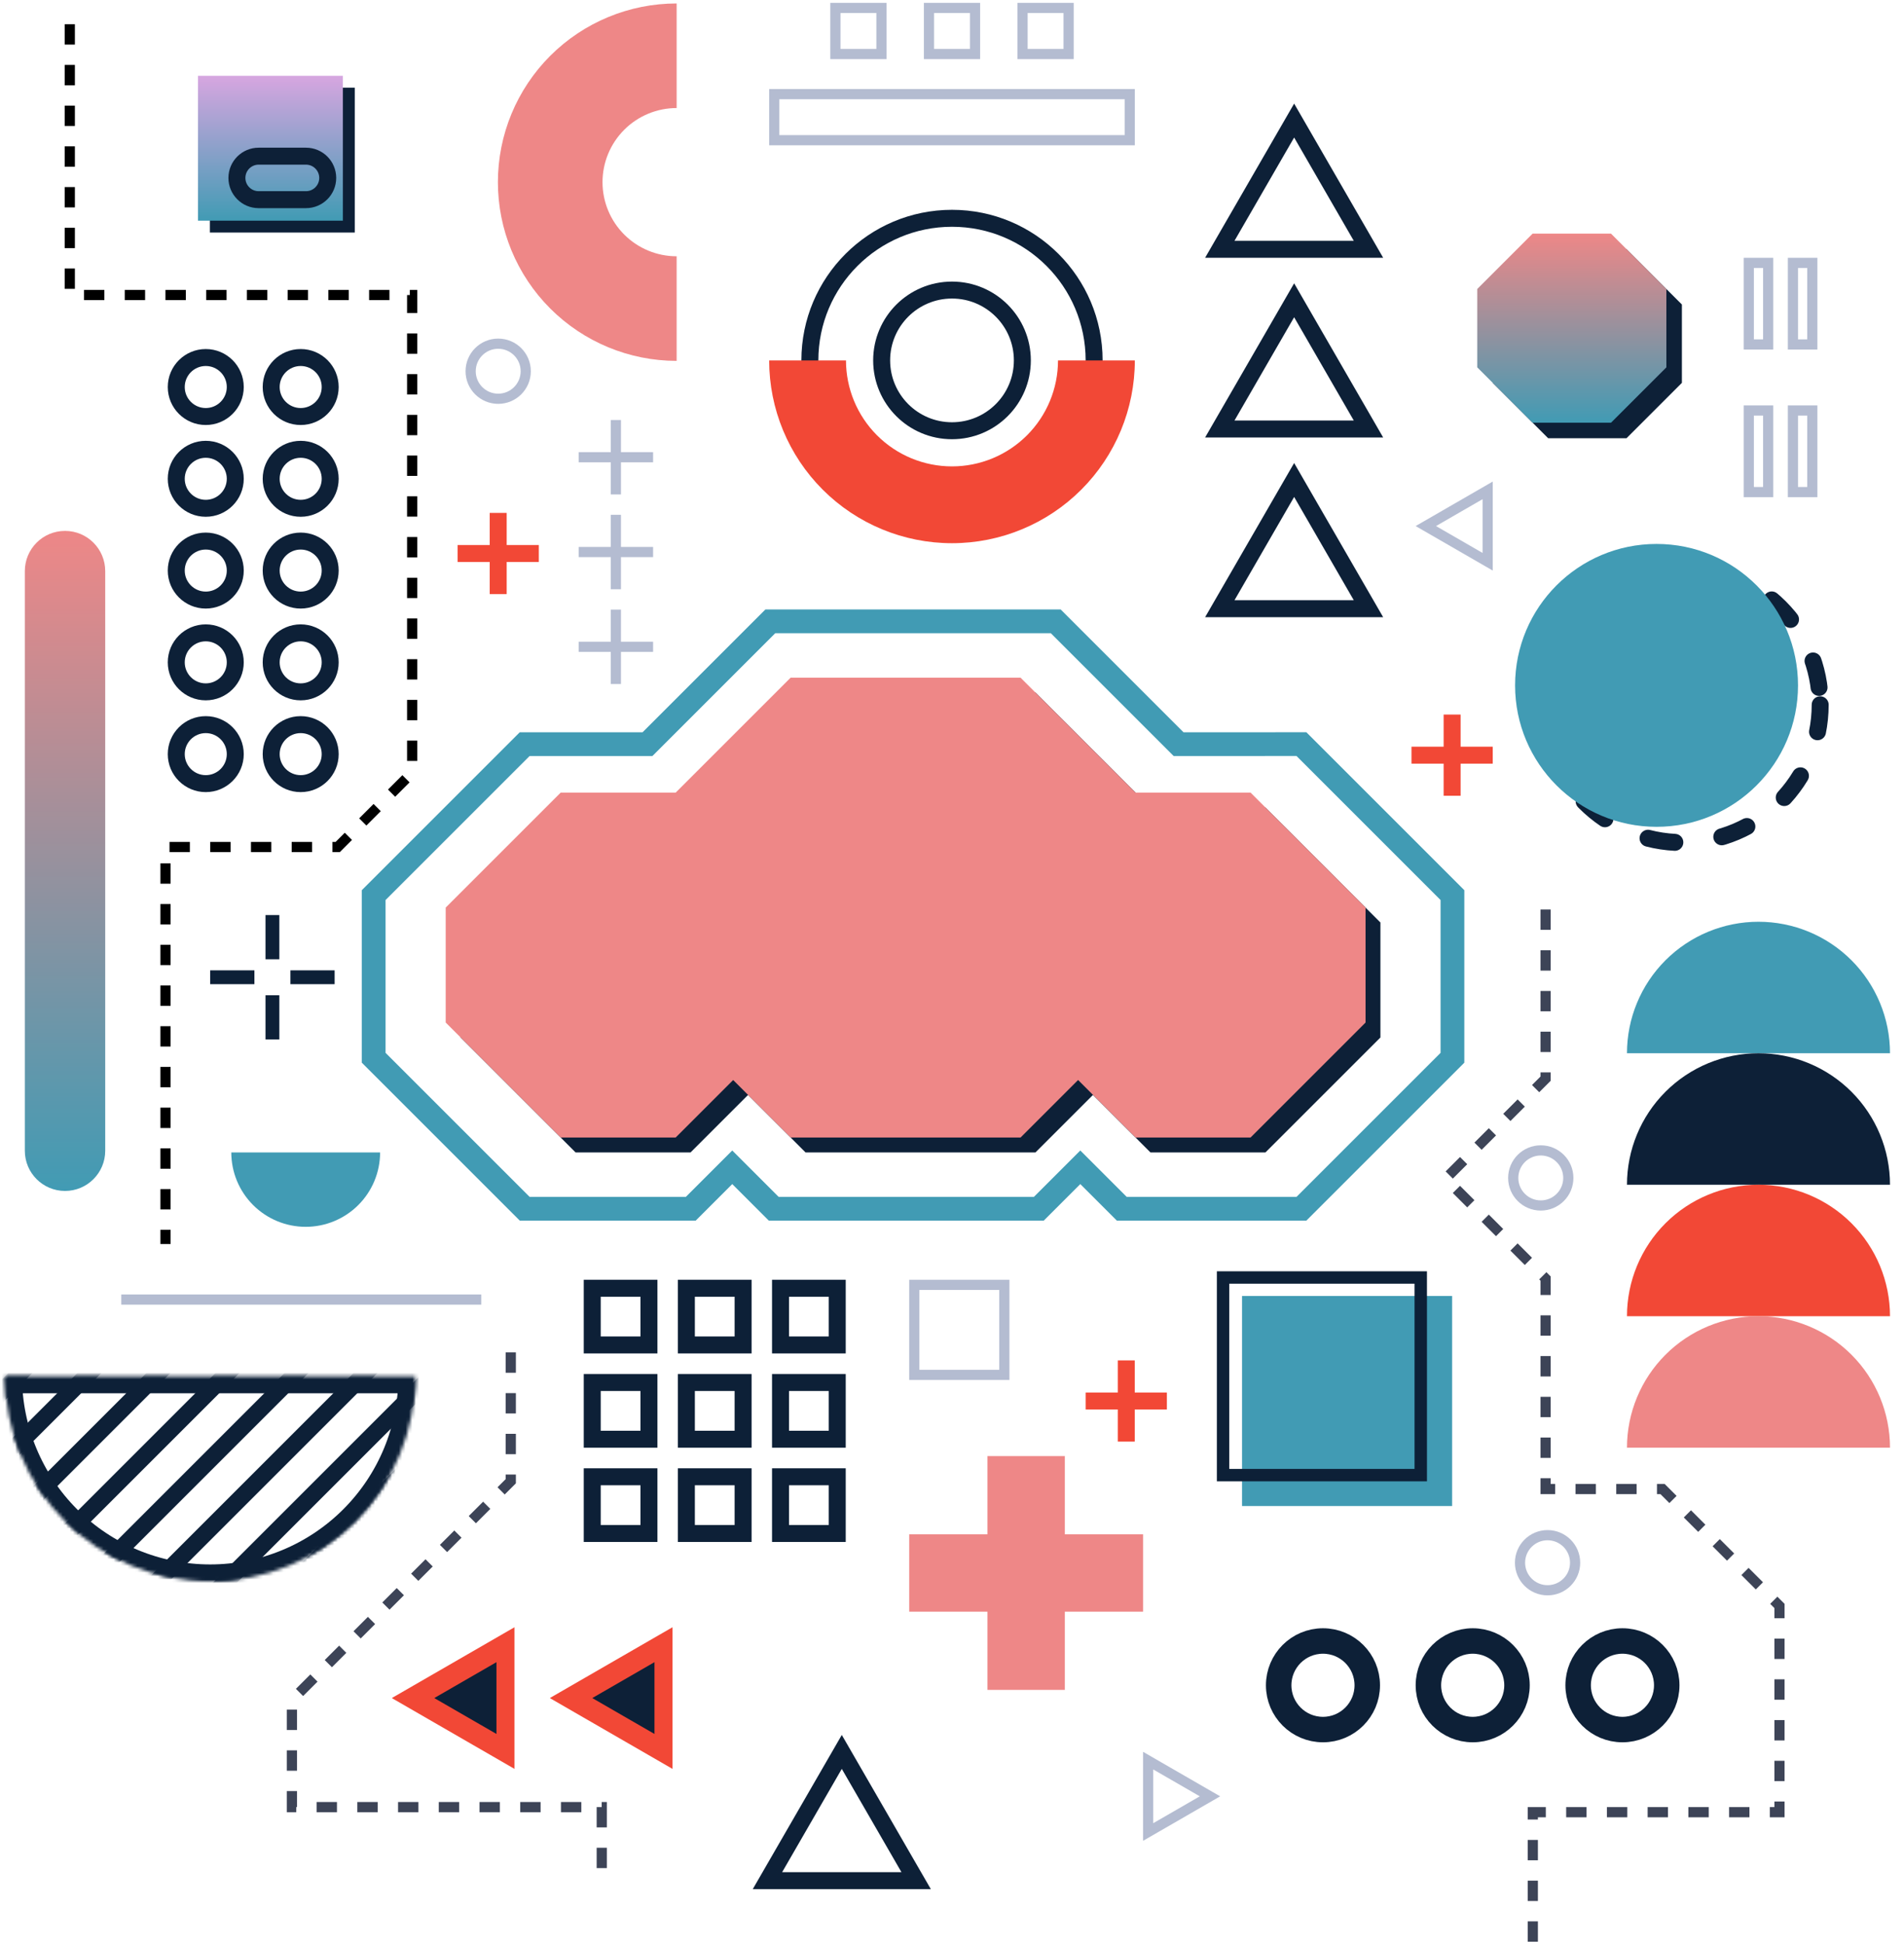 <svg width="561" height="573" viewBox="0 0 561 573" fill="none" xmlns="http://www.w3.org/2000/svg">
<path d="M111.995 339.619C111.995 345.433 109.685 351.009 105.574 355.12C101.462 359.232 95.886 361.542 90.072 361.542C84.258 361.542 78.682 359.232 74.57 355.12C70.459 351.009 68.149 345.433 68.149 339.619L90.072 339.619H111.995Z" fill="#419BB4"/>
<path fill-rule="evenodd" clip-rule="evenodd" d="M267.891 452.155H290.938L290.938 429.108L313.745 429.108L313.745 452.155H336.792V474.962L313.745 474.962L313.745 498.009H290.938L290.938 474.962H267.891L267.891 452.155Z" fill="#EE8787"/>
<path d="M115.44 500.415L151.585 521.284L151.585 479.547L115.44 500.415Z" fill="#F24836"/>
<path d="M127.954 500.415L146.279 510.995L146.279 489.835L127.954 500.415Z" fill="#0D2037"/>
<path d="M161.996 500.415L198.141 521.284L198.141 479.547L161.996 500.415Z" fill="#F24836"/>
<path d="M174.51 500.415L192.835 510.995L192.835 489.835L174.51 500.415Z" fill="#0D2037"/>
<path d="M229.974 379.644L246.687 379.644L246.687 396.357L229.974 396.357L229.974 379.644Z" stroke="#0D2037" stroke-width="5"/>
<path d="M229.974 407.423L246.687 407.423L246.687 424.136L229.974 424.136L229.974 407.423Z" stroke="#0D2037" stroke-width="5"/>
<path d="M229.974 435.202L246.687 435.202L246.687 451.915L229.974 451.915L229.974 435.202Z" stroke="#0D2037" stroke-width="5"/>
<path d="M202.235 407.423L218.948 407.423L218.948 424.136L202.235 424.136L202.235 407.423Z" stroke="#0D2037" stroke-width="5"/>
<path d="M202.235 435.202L218.948 435.202L218.948 451.915L202.235 451.915L202.235 435.202Z" stroke="#0D2037" stroke-width="5"/>
<path d="M174.496 407.423L191.209 407.423L191.209 424.136L174.496 424.136L174.496 407.423Z" stroke="#0D2037" stroke-width="5"/>
<path d="M174.496 435.202L191.209 435.202L191.209 451.915L174.496 451.915L174.496 435.202Z" stroke="#0D2037" stroke-width="5"/>
<path d="M202.235 379.644L218.948 379.644L218.948 396.357L202.235 396.357L202.235 379.644Z" stroke="#0D2037" stroke-width="5"/>
<path d="M174.496 379.644L191.209 379.644L191.209 396.357L174.496 396.357L174.496 379.644Z" stroke="#0D2037" stroke-width="5"/>
<mask id="path-16-inside-1_395_12112" fill="white">
<path d="M1.493 405.597C1.493 421.626 7.86 436.999 19.195 448.334C30.529 459.668 45.902 466.036 61.932 466.036C77.961 466.036 93.334 459.668 104.669 448.334C116.003 436.999 122.371 421.626 122.371 405.597L61.932 405.597L1.493 405.597Z"/>
</mask>
<path d="M1.493 405.597C1.493 421.626 7.86 436.999 19.195 448.334C30.529 459.668 45.902 466.036 61.932 466.036C77.961 466.036 93.334 459.668 104.669 448.334C116.003 436.999 122.371 421.626 122.371 405.597L61.932 405.597L1.493 405.597Z" stroke="#0D2037" stroke-width="10" mask="url(#path-16-inside-1_395_12112)"/>
<mask id="mask0_395_12112" style="mask-type:alpha" maskUnits="userSpaceOnUse" x="1" y="405" width="122" height="62">
<path d="M1.493 405.597C1.493 421.626 7.86 436.999 19.195 448.334C30.529 459.668 45.902 466.036 61.932 466.036C77.961 466.036 93.334 459.668 104.669 448.334C116.003 436.999 122.371 421.626 122.371 405.597L61.932 405.597L1.493 405.597Z" fill="#D9D9D9"/>
</mask>
<g mask="url(#mask0_395_12112)">
<line x1="155.007" y1="418.35" x2="48.263" y2="525.093" stroke="#0D2037" stroke-width="5"/>
<line x1="144.837" y1="408.18" x2="38.093" y2="514.923" stroke="#0D2037" stroke-width="5"/>
<line x1="134.667" y1="398.01" x2="27.924" y2="504.753" stroke="#0D2037" stroke-width="5"/>
<line x1="124.497" y1="387.839" x2="17.754" y2="494.583" stroke="#0D2037" stroke-width="5"/>
<line x1="114.327" y1="377.669" x2="7.584" y2="484.413" stroke="#0D2037" stroke-width="5"/>
<line x1="104.156" y1="367.499" x2="-2.587" y2="474.243" stroke="#0D2037" stroke-width="5"/>
<line x1="93.987" y1="357.329" x2="-12.757" y2="464.073" stroke="#0D2037" stroke-width="5"/>
<line x1="83.817" y1="347.159" x2="-22.927" y2="453.903" stroke="#0D2037" stroke-width="5"/>
<line x1="73.647" y1="336.989" x2="-33.097" y2="443.733" stroke="#0D2037" stroke-width="5"/>
<line x1="63.477" y1="326.819" x2="-43.267" y2="433.563" stroke="#0D2037" stroke-width="5"/>
</g>
<path d="M403.213 179.39H359.403L381.308 141.45L403.213 179.39Z" stroke="#0D2037" stroke-width="5"/>
<path d="M403.213 126.43H359.403L381.308 88.49L403.213 126.43Z" stroke="#0D2037" stroke-width="5"/>
<path d="M403.213 73.469H359.403L381.308 35.529L403.213 73.469Z" stroke="#0D2037" stroke-width="5"/>
<path d="M269.933 554.224H226.123L248.028 516.284L269.933 554.224Z" stroke="#0D2037" stroke-width="5"/>
<path d="M338.292 539.893L338.292 518.854L356.512 529.373L338.292 539.893Z" stroke="#B4BCD1" stroke-width="3"/>
<path d="M438.329 144.511L438.329 165.549L420.109 155.03L438.329 144.511Z" stroke="#B4BCD1" stroke-width="3"/>
<path d="M199.369 1.018C185.402 1.018 172.006 6.566 162.129 16.443C152.252 26.32 146.703 39.716 146.703 53.684C146.703 67.652 152.252 81.048 162.129 90.925C172.006 100.802 185.401 106.35 199.369 106.35L199.369 75.525C193.577 75.525 188.022 73.224 183.926 69.128C179.83 65.032 177.528 59.477 177.528 53.684C177.528 47.891 179.83 42.336 183.926 38.24C188.022 34.144 193.577 31.843 199.369 31.843V1.018Z" fill="#EE8787"/>
<path d="M104.529 25.84H61.837V68.533H104.529V25.84Z" fill="#0D2037"/>
<path d="M101.026 22.338H58.334V65.03H101.026V22.338Z" fill="url(#paint0_linear_395_12112)"/>
<path d="M90.148 46.023H76.216C72.674 46.023 69.803 48.894 69.803 52.435C69.803 55.976 72.674 58.846 76.216 58.846H90.148C93.691 58.846 96.562 55.976 96.562 52.435C96.562 48.894 93.691 46.023 90.148 46.023Z" stroke="#0D2037" stroke-width="5" stroke-miterlimit="10"/>
<circle cx="495.699" cy="207.695" r="40.604" stroke="#0D2037" stroke-width="5" stroke-linecap="round" stroke-dasharray="8 14"/>
<circle cx="488.092" cy="201.981" r="41.682" fill="#419BB4"/>
<path d="M479.237 73.418H456.153L439.83 89.741V112.825L456.153 129.148H479.237L495.56 112.825V89.741L479.237 73.418Z" fill="#0D2037"/>
<path d="M474.665 68.846H451.58L435.258 85.169V108.253L451.58 124.576H474.665L490.987 108.253V85.169L474.665 68.846Z" fill="url(#paint1_linear_395_12112)"/>
<circle cx="280.5" cy="106.21" r="41.879" transform="rotate(-90 280.5 106.21)" stroke="#0D2037" stroke-width="5"/>
<circle cx="280.5" cy="106.21" r="20.728" transform="rotate(-90 280.5 106.21)" stroke="#0D2037" stroke-width="5"/>
<path d="M226.628 106.21C226.628 120.497 232.304 134.2 242.407 144.303C252.509 154.406 266.212 160.081 280.5 160.081C294.787 160.081 308.49 154.406 318.593 144.303C328.696 134.2 334.371 120.497 334.371 106.21L311.734 106.21C311.734 114.493 308.443 122.438 302.586 128.296C296.728 134.153 288.783 137.444 280.5 137.444C272.216 137.444 264.271 134.153 258.414 128.296C252.556 122.438 249.265 114.493 249.265 106.21L226.628 106.21Z" fill="#F24836"/>
<circle cx="60.626" cy="114.054" r="8.694" stroke="#0D2037" stroke-width="5"/>
<circle cx="60.626" cy="168.147" r="8.694" stroke="#0D2037" stroke-width="5"/>
<circle cx="60.626" cy="222.241" r="8.694" stroke="#0D2037" stroke-width="5"/>
<circle cx="88.595" cy="141.101" r="8.694" stroke="#0D2037" stroke-width="5"/>
<circle cx="88.595" cy="195.194" r="8.694" stroke="#0D2037" stroke-width="5"/>
<circle cx="60.626" cy="141.101" r="8.694" stroke="#0D2037" stroke-width="5"/>
<circle cx="60.626" cy="195.194" r="8.694" stroke="#0D2037" stroke-width="5"/>
<circle cx="88.595" cy="114.054" r="8.694" stroke="#0D2037" stroke-width="5"/>
<circle cx="88.595" cy="168.147" r="8.694" stroke="#0D2037" stroke-width="5"/>
<circle cx="88.595" cy="222.241" r="8.694" stroke="#0D2037" stroke-width="5"/>
<path d="M427.855 381.922H365.954V443.823H427.855V381.922Z" fill="#419BB4"/>
<path d="M360.368 434.718V376.475H418.611V434.718H360.368Z" stroke="#0D2037" stroke-width="3.658"/>
<path d="M479.375 310.389C479.375 300.112 483.457 290.256 490.724 282.989C497.991 275.722 507.847 271.64 518.124 271.64C528.401 271.64 538.257 275.722 545.524 282.989C552.79 290.256 556.873 300.112 556.873 310.389L518.124 310.389L479.375 310.389Z" fill="#419BB4"/>
<path d="M479.375 349.138C479.375 338.861 483.457 329.005 490.724 321.738C497.991 314.471 507.847 310.389 518.124 310.389C528.401 310.389 538.257 314.471 545.524 321.738C552.79 329.005 556.873 338.861 556.873 349.138L518.124 349.138L479.375 349.138Z" fill="#0D2037"/>
<path d="M479.375 387.887C479.375 377.61 483.457 367.754 490.724 360.487C497.991 353.22 507.847 349.138 518.124 349.138C528.401 349.138 538.257 353.22 545.524 360.487C552.79 367.754 556.873 377.61 556.873 387.887H518.124H479.375Z" fill="#F24836"/>
<path d="M479.375 426.636C479.375 416.359 483.457 406.503 490.724 399.236C497.991 391.969 507.847 387.887 518.124 387.887C528.401 387.887 538.257 391.969 545.524 399.236C552.79 406.503 556.873 416.359 556.873 426.636H479.375Z" fill="#EE8787"/>
<path d="M7.318 168.3L7.318 339.122C7.318 345.664 12.62 350.968 19.16 350.968C25.7 350.968 31.002 345.664 31.002 339.122L31.002 168.3C31.002 161.757 25.7 156.454 19.16 156.454C12.62 156.454 7.318 161.757 7.318 168.3Z" fill="url(#paint2_linear_395_12112)"/>
<path d="M146.789 172.583V163.117M146.789 163.117V153.651M146.789 163.117L137.322 163.117M146.789 163.117H156.255" stroke="#F24836" stroke-width="5" stroke-linecap="square"/>
<path d="M181.462 144.214V134.748M181.462 134.748V125.282M181.462 134.748L171.996 134.748M181.462 134.748H190.929" stroke="#B4BCD1" stroke-width="3" stroke-linecap="square"/>
<path d="M181.462 172.147V162.681M181.462 162.681V153.214M181.462 162.681L171.996 162.681M181.462 162.681H190.929" stroke="#B4BCD1" stroke-width="3" stroke-linecap="square"/>
<path d="M181.462 200.08V190.613M181.462 190.613V181.147M181.462 190.613L171.996 190.613M181.462 190.613H190.929" stroke="#B4BCD1" stroke-width="3" stroke-linecap="square"/>
<path d="M141.79 382.985H35.737" stroke="#B4BCD1" stroke-width="3"/>
<path d="M427.855 232.013V222.547M427.855 222.547V213.081M427.855 222.547L418.389 222.547M427.855 222.547H437.321" stroke="#F24836" stroke-width="5" stroke-linecap="square"/>
<path d="M331.845 422.339V412.873M331.845 412.873V403.406M331.845 412.873L322.379 412.873M331.845 412.873H341.312" stroke="#F24836" stroke-width="5" stroke-linecap="square"/>
<path d="M372.853 237.979H338.973C331.163 230.169 314.183 213.189 305.093 204.099H237.343C228.103 213.339 211.653 229.789 203.463 237.979H169.583C160.343 247.219 143.893 263.669 135.703 271.859V305.739C143.033 313.069 159.043 329.079 169.583 339.619H203.463C209.063 334.019 214.923 328.159 220.403 322.679C226.283 328.559 232.413 334.689 237.343 339.619H305.093C310.693 334.019 316.553 328.159 322.033 322.679C327.913 328.559 334.043 334.689 338.973 339.619H372.853C385.133 327.339 398.633 313.839 406.733 305.739V271.859C398.923 264.049 381.943 247.069 372.853 237.979Z" fill="#0D2037"/>
<path d="M368.463 233.589H334.583C326.773 225.779 309.793 208.799 300.703 199.709H232.953C223.713 208.949 207.263 225.399 199.073 233.589H165.193C155.963 242.819 139.513 259.269 131.323 267.459V301.339C138.653 308.669 154.663 324.679 165.203 335.219H199.083C204.683 329.619 210.543 323.759 216.023 318.279C221.903 324.159 228.033 330.289 232.963 335.219H300.713C306.313 329.619 312.173 323.759 317.653 318.279C323.533 324.159 329.663 330.289 334.593 335.219H368.473C380.753 322.939 394.253 309.439 402.353 301.339V267.459C394.543 259.649 377.563 242.669 368.473 233.579L368.463 233.589Z" fill="#EE8787"/>
<path d="M228.411 183.114H226.961L225.936 184.139L190.774 219.301H156.037H154.587L153.562 220.326L111.129 262.759L110.104 263.785V265.234V310.27V311.72L111.129 312.745L153.573 355.189L154.598 356.214H156.047H202.083H203.533L204.558 355.189L215.753 343.994L226.947 355.189L227.972 356.214H229.422H304.634H306.084L307.109 355.189L318.303 343.994L329.498 355.189L330.523 356.214H331.973H382.008H383.458L384.483 355.189L426.927 312.745L427.952 311.72V310.27V265.234V263.785L426.927 262.759L384.482 220.314L383.456 219.289L382.006 219.289L347.259 219.299L312.098 184.139L311.073 183.114H309.623H228.411Z" stroke="#419BB4" stroke-width="7"/>
<circle cx="389.803" cy="496.648" r="13.052" transform="rotate(-90 389.803 496.648)" stroke="#0D2037" stroke-width="7.506"/>
<circle cx="433.922" cy="496.648" r="13.052" transform="rotate(-90 433.922 496.648)" stroke="#0D2037" stroke-width="7.506"/>
<circle cx="478.04" cy="496.648" r="13.052" transform="rotate(-90 478.04 496.648)" stroke="#0D2037" stroke-width="7.506"/>
<rect x="78.227" y="269.664" width="4.074" height="13.028" fill="#0D2037"/>
<rect x="78.227" y="293.299" width="4.074" height="13.028" fill="#0D2037"/>
<rect x="98.595" y="285.958" width="4.074" height="13.028" transform="rotate(90 98.595 285.958)" fill="#0D2037"/>
<rect x="74.96" y="285.958" width="4.074" height="13.028" transform="rotate(90 74.96 285.958)" fill="#0D2037"/>
<rect x="269.391" y="378.644" width="26.532" height="26.532" stroke="#B4BCD1" stroke-width="3"/>
<rect x="515.269" y="120.971" width="5.711" height="24.043" stroke="#B4BCD1" stroke-width="3"/>
<rect x="528.273" y="120.971" width="5.711" height="24.043" stroke="#B4BCD1" stroke-width="3"/>
<rect x="515.269" y="77.469" width="5.711" height="24.043" stroke="#B4BCD1" stroke-width="3"/>
<rect x="528.273" y="77.469" width="5.711" height="24.043" stroke="#B4BCD1" stroke-width="3"/>
<rect x="228.129" y="27.742" width="104.744" height="13.575" stroke="#B4BCD1" stroke-width="3"/>
<rect x="246.146" y="2.342" width="13.57" height="13.575" stroke="#B4BCD1" stroke-width="3"/>
<rect x="273.716" y="2.342" width="13.57" height="13.575" stroke="#B4BCD1" stroke-width="3"/>
<rect x="301.285" y="2.342" width="13.57" height="13.575" stroke="#B4BCD1" stroke-width="3"/>
<circle cx="453.978" cy="347.138" r="8.117" transform="rotate(-90 453.978 347.138)" stroke="#B4BCD1" stroke-width="3"/>
<circle cx="455.978" cy="460.531" r="8.117" transform="rotate(-90 455.978 460.531)" stroke="#B4BCD1" stroke-width="3"/>
<circle cx="146.789" cy="109.4" r="8.117" transform="rotate(-90 146.789 109.4)" stroke="#B4BCD1" stroke-width="3"/>
<path d="M451.633 572.218V534.048H524.313V473.272L489.853 438.812H455.392V376.783L425.944 347.335L455.392 317.887V265.257" stroke="#3D4457" stroke-width="3" stroke-dasharray="6 6"/>
<path d="M150.5 398.542V436.512L86.007 501.004V532.553H177.302V552.588" stroke="#3D4457" stroke-width="3" stroke-dasharray="6 6"/>
<path d="M20.565 7.129V86.942H121.44V227.676L99.511 249.605H48.76V366.613" stroke="black" stroke-width="3" stroke-dasharray="6 6"/>
<defs>
<linearGradient id="paint0_linear_395_12112" x1="79.68" y1="22.338" x2="79.68" y2="65.03" gradientUnits="userSpaceOnUse">
<stop stop-color="#D7A6E0"/>
<stop offset="1" stop-color="#419BB4"/>
</linearGradient>
<linearGradient id="paint1_linear_395_12112" x1="463.123" y1="68.846" x2="463.123" y2="124.576" gradientUnits="userSpaceOnUse">
<stop stop-color="#EE8787"/>
<stop offset="1" stop-color="#419BB4"/>
</linearGradient>
<linearGradient id="paint2_linear_395_12112" x1="19.16" y1="156.454" x2="19.16" y2="350.968" gradientUnits="userSpaceOnUse">
<stop stop-color="#EE8787"/>
<stop offset="1" stop-color="#419BB4"/>
</linearGradient>
</defs>
</svg>
